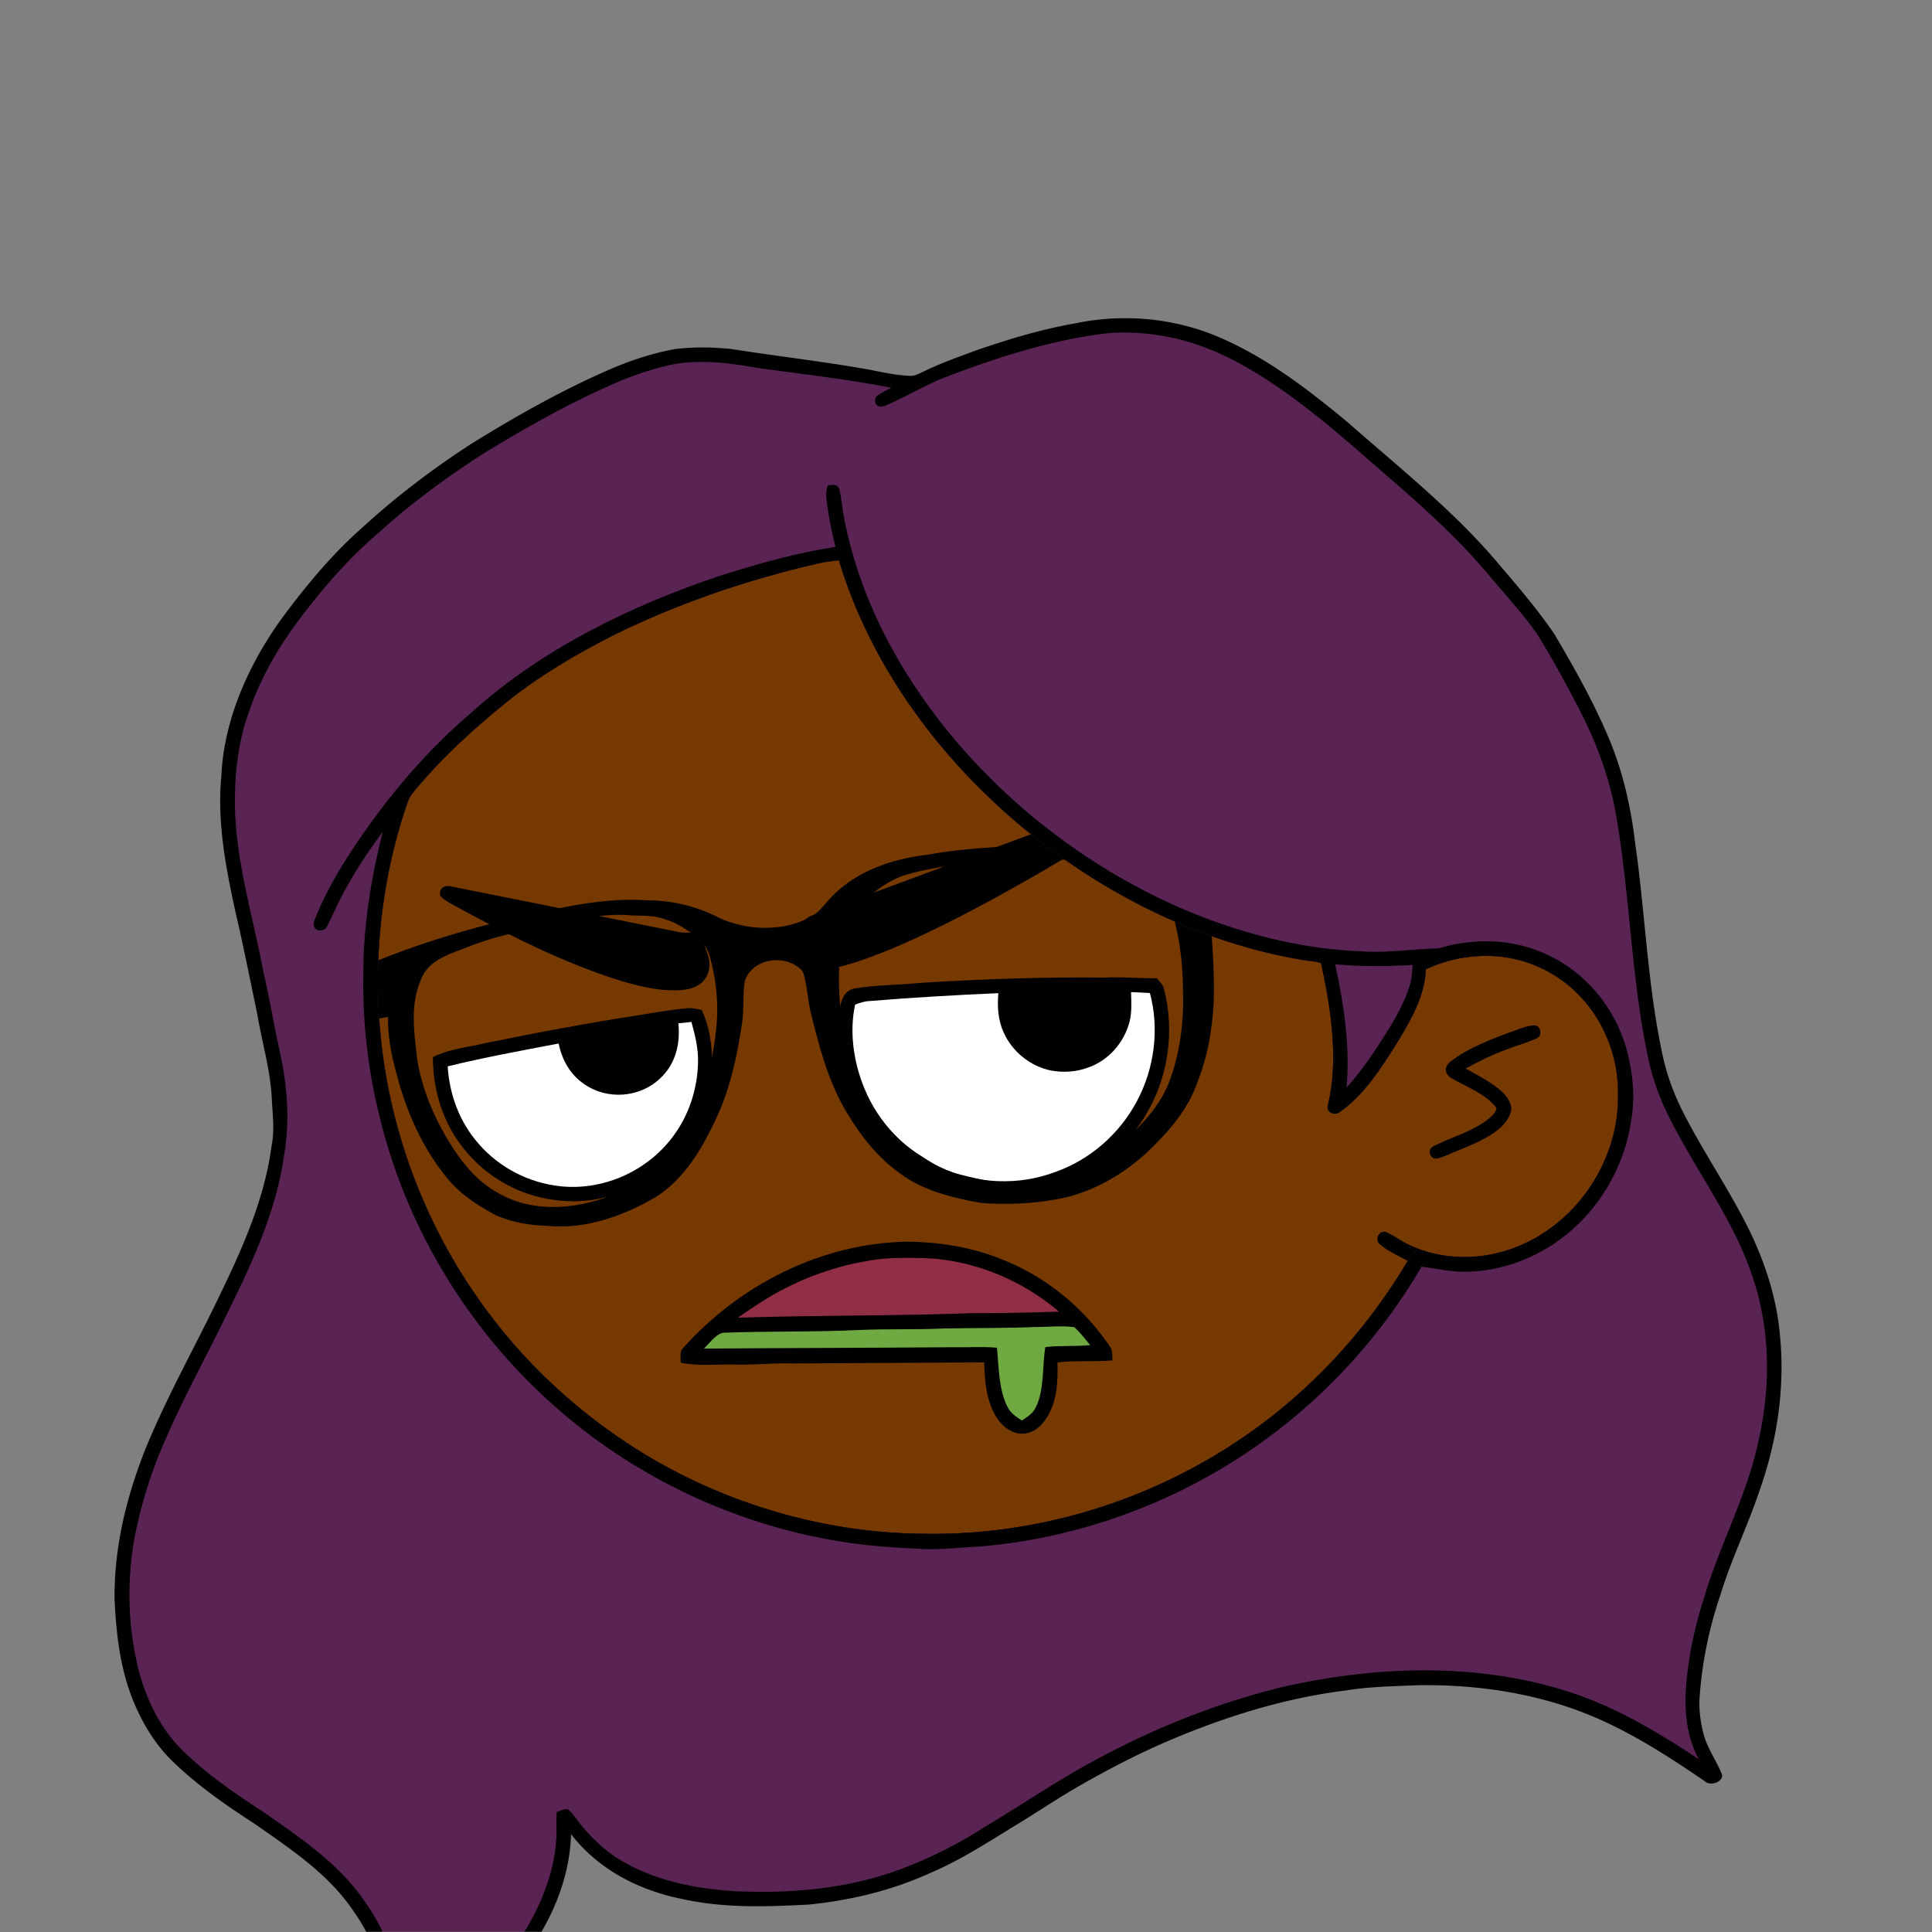 <svg xmlns:dc="http://purl.org/dc/elements/1.1/" xmlns:cc="http://creativecommons.org/ns#" xmlns:rdf="http://www.w3.org/1999/02/22-rdf-syntax-ns#" xmlns:svg="http://www.w3.org/2000/svg" xmlns="http://www.w3.org/2000/svg" viewBox="0 0 762 762" fill="none"><rect x="0" y="0" width="762" height="762" fill="#808080" stroke="none"/><mask id="avatarsRadiusMask"><rect width="762" height="762" rx="0" ry="0" x="0" y="0" fill="#fff"/></mask><g mask="url(#avatarsRadiusMask)"><path d="M396.01 164.85c37.82 4.9 74.21 19.64 104.8 42.39 6.15 4.84 12.48 9.33 18.02 14.92 23.77 21.98 42.73 49.02 55.13 78.95 9.35 22.31 14.72 46.04 16.64 70.14 6.62.81 13.05 2.14 19.12 5 15.54 6.93 27.08 20.94 31.78 37.21 2.63 9.56 3.56 19.75 1.72 29.55-2.96 18.76-13.72 36.13-29.37 46.92-10.94 7.65-24.49 12.03-37.86 11.68-5.13-.05-10.04-1.6-15.13-1.79-1.85 2.17-3.23 4.84-4.76 7.25-18.66 29.62-44.57 54.51-74.64 72.4-28.1 16.73-59.9 27.16-92.46 30.32-11.08.7-21.87 2.05-32.98.74-51.69-2.3-102.07-23.44-140.15-58.43-29.03-26.55-50.84-60.83-62.54-98.39-7.09-22.85-10.62-46.78-10.07-70.71.52-40.34 12.53-80.58 33.94-114.76 19.1-30.81 45.91-56.58 77.2-74.83 29.63-17.28 63.35-27.68 97.59-29.87 14.66-1.47 29.44-.37 44.02 1.31Z" fill="#000"/><path d="M363 169.06c48.47-1.39 97.32 14.7 135.81 44.12 6.55 4.06 11.72 9.49 17.36 14.64 24.33 22.63 43.2 50.95 54.93 82.02 7.43 19.61 11.86 40.2 13.56 61.09-8.89.74-17.34 2.34-25.38 6.38-2.19 1.03-1.89 4.95.68 5.23 2.35.23 4.98-1.51 7.24-2.2 14.62-5.37 31.32-4.35 44.78 3.68 11.69 6.78 20.09 18.16 23.89 31.06 2.6 8.25 2.68 17.41 1.76 25.95-2.5 17.35-12.35 33.73-26.73 43.81-15.71 11.33-37.17 14.64-54.93 6.2-3.17-1.43-5.94-3.58-9.08-5.05-2.95-1.09-4.88 2.79-2.7 4.75 3.17 2.76 7.34 4.52 11 6.56-20.14 34.15-49.45 62.7-84.41 81.47-30.2 16.31-64.44 25.53-98.78 26.15-27.63.72-55.33-4.04-81.21-13.72-30.32-11.24-57.84-29.43-80.37-52.6-22.67-23.37-39.92-51.88-50.2-82.77-14.96-44.64-14.91-94.01.27-138.59 11.05-33.06 30.28-63.21 55.37-87.39 29.67-28.73 67.65-48.54 108.13-56.67 12.8-2.52 25.94-4.24 39.01-4.12Z" fill="rgba(118, 57, 0, 1)"/><path d="M605.03 404.4c2.63-.1 3.44 3.8 1.36 4.98-3.69 1.83-7.82 2.77-11.64 4.35-5.82 2.04-11.28 4.76-16.68 7.72 4.29 2.34 8.86 4.74 12.71 7.76 2.58 2.09 4.85 4.35 5.33 7.8-.26 3.59-2.73 6.55-5.45 8.69-5.86 4.66-13.92 7.18-20.79 10.26-1.75.62-4.43 1.99-5.59-.26-1.02-1.74-.06-3.11 1.57-3.87 6.65-3.3 14.86-5.62 20.79-10.16 1.37-1.14 3.39-2.74 3.61-4.62-4.07-5.63-12.42-8.59-18.23-12.09-2.34-1.72-2.29-4.24-.16-6.13 7.27-5.64 16.98-9.26 25.57-12.38 2.42-.83 5.03-1.95 7.6-2.05Z" fill="#000"/><g transform="translate(-161 -83)"><path d="M617.23 468.82c1.16 1.34 2.37 2.36 2.84 4.14 4.46 17.23 1.58 36.09-7.98 51.11-8.01 12.77-20.52 22.56-34.83 27.28-11.68 3.74-24.33 4.31-36.24 1.27-17.06-4.16-32.11-15.59-40.77-30.86-7.18-12.23-9.85-26.73-8.06-40.75.53-3.41 1.75-7.26 5.57-8.09 8.61-1.53 17.56-1.34 26.27-2.27 24.31-1.49 48.65-2.37 73.01-2.08 6.75-.37 13.45.4 20.19.25Z" fill="#000"/><path d="M607.09 474.28c2.48.12 4.97.24 7.45.37 3.8 14.15 1.78 29.85-5.17 42.73-6.79 12.81-18.41 23-32.1 27.84-14.68 5.57-31.38 4.73-45.56-1.92-13.38-6.21-24.24-17.42-29.82-31.09-4.19-10.23-5.98-22.11-3.62-32.99 1.86-.72 3.69-1.32 5.7-1.4 16.9-1.37 33.84-2.38 50.78-3.11-.41 5.34-.18 10.53 2.09 15.47 3.42 7.65 10.45 13.28 18.62 15.04 4.89.87 9.94.6 14.61-1.13 8.19-2.81 14.36-9.94 16.48-18.26.92-3.9.66-7.59.54-11.55Z" fill="#fff"/><path d="M432.03 480.67c2.01-.23 3.79.3 5.74.68 4.2 9.05 4.82 19.93 3.38 29.69-2.48 14.77-11.15 28.19-23.63 36.48-10.93 7.31-24.46 10.57-37.51 8.79-15.32-1.77-29.51-10.46-38.25-23.14-6.82-9.71-10.02-21.43-10.01-33.24 6.53-3.27 13.18-3.72 20.49-5.47 20.5-4.17 41.07-8.1 61.75-11.22 6-.99 11.97-2.04 18.04-2.57Z" fill="#000"/><path d="M433.71 486.06c1.44 5.27 2.74 10.43 2.6 15.94-.2 9.49-3.01 19.08-8.31 26.99-9.89 15.07-28.07 23.78-46.01 21.88-12.38-1.34-24.01-7.28-32.17-16.71-7.5-8.47-11.57-19.33-12.24-30.58 14.45-3.54 29.14-6.22 43.76-9.01 1.32 6.49 4.55 12.28 10.11 16.03 9.04 6.32 21.92 5.38 29.9-2.26 6.12-5.72 8.04-13.57 7.2-21.73 1.72-.19 3.44-.38 5.16-.55Z" fill="#fff"/></g><g transform="translate(-161 -83)"><g fill="#000"><path d="M606.99 397.59c1.52-.4 3.26.6 4.74.97-.11 1.2-.17 2.45-.47 3.61-1.58 1.49-3.57 2.61-5.39 3.78-22.77 14.6-46.18 28.4-70.32 40.63-11.53 5.73-23.34 11.3-35.55 15.44-6.86 2.19-13.72 4.28-21.01 3.44-3.31-.31-6.16-3.02-6.23-6.43-.04-4.22 3-8.6 5.08-12.15 1.28-2.68 4.5-3.04 6.99-4.12 37.24-13.75 74.44-27.65 111.67-41.45 3.48-1.23 6.91-2.81 10.49-3.72ZM338.99 432.64c29.88 5.94 60.13 12.03 90.02 18.02 2.27.32 4.6.07 6.85.45 2.45 2.3 3.64 6.21 4.54 9.37 1.17 4.09-.15 8.77-3.91 11.01-4 2.62-9.91 2.16-14.5 1.89-8.74-1-17.41-3.8-25.68-6.74-19.61-7.16-38.69-16.93-56.97-26.97-1.67-.96-3.68-1.94-4.79-3.55-.38-2.88 1.85-4.16 4.44-3.48Z"/></g></g><g transform="translate(-161 -83)"><path d="M519 572.72c12.29.18 24.45 2.02 35.94 6.5 17.84 6.73 33.25 19.14 43.87 34.94 1.14 1.53.8 3.58.95 5.41-7.22.57-14.43-.04-21.67.76.12 7.4 0 14.39-3.75 21.02-2.19 3.77-5.69 7.2-10.34 7.12-4.49-.03-8.23-3.43-10.38-7.1-3.71-6.4-4.2-13.83-4.46-21.04-25.38.12-50.77.29-76.16.43-7.35-.26-14.65.67-22 .42-7.53-.2-14.18.78-21.52-.74.07-1.62-.51-4.04.59-5.37 22.4-25.3 54.86-41.81 88.93-42.35Z" fill="#000"/><path d="M508.979 579.48c6.98-.54 14.06-.45 21.04-.02 17.95 1.77 34.93 9.2 48.66 20.86-11.23.41-22.44.62-33.68.58-30.98 1.14-61.99.83-92.97 1.81 6.13-4.21 12.16-8.38 18.84-11.69 11.91-6.06 24.84-10.02 38.11-11.54Z" fill="#8F2E45"/><path d="M569.001 606.4c5.17.01 10.56-.64 15.68.04 2.37 2.05 4.27 4.71 6.31 7.09-5.88.61-11.88.05-17.7.77-1.23 7.11-.33 16.61-3.6 23.41-1.15 2.69-3.33 4.04-5.67 5.56-2.32-1.57-4.53-2.89-5.74-5.56-3.42-6.79-3.33-15.68-4.08-23.16-5.72-.52-11.41-.06-17.2-.19-32.79.26-65.57.28-98.36.54 2.11-2.04 4.57-5.59 7.5-6.24 17.96-.71 35.91-.24 53.86-1.1 11-.5 22-.08 33-.59 12-.24 24-.08 36-.57Z" fill="#6FA942"/></g><g transform="translate(-161 -83)"><path fill-rule="evenodd" clip-rule="evenodd" d="M608 415.8c6.186-.151 12.368-.167 18.55-.183 4.483-.012 8.966-.024 13.45-.087.562.005 1.127.006 1.693.008 3.106.01 6.253.02 9.307.502 2.58.53 5.61 1.94 6.09 4.83.91 5.11.46 12.04-1.14 16.99-.46 1.77-1.74 2.1-3.35 2.34-3.462.36-6.945.569-10.423.778-1.253.075-2.506.15-3.757.232.122 4.281.38 8.636.639 13.018.692 11.72 1.395 23.63-.439 34.802-.87 7.47-2.98 14.85-5.73 21.83-3.11 8.55-9.09 16.19-15.42 22.62-9.83 10.36-22.25 18.39-36.2 21.81-10.85 2.39-22.17 2.98-33.23 2.16-9.22-1.58-18.8-3.87-27.06-8.4-10.51-6.05-18.47-15.05-24.78-25.29-8.17-12.62-11.9-27.18-15.47-41.59-.515-2.188-.844-4.449-1.174-6.711-.414-2.834-.827-5.671-1.606-8.369-.48-1.78-2.64-3.07-4.17-3.9-6.71-3.36-16.41-.94-18.99 6.6-.499 2.84-.553 5.746-.608 8.66-.053 2.861-.106 5.73-.582 8.55-1.99 13.03-4.77 26.14-10.56 38.06-5.55 11.58-11.7 22.03-22.47 29.5-12.88 7.76-28.34 13.44-43.57 11.92-6.86-.15-14.05-1.41-20.36-4.13-6.87-3.71-13.8-8.11-18.84-14.16-10.32-12.28-16.95-27.7-20.79-43.17-1.87-6.83-3.04-13.81-2.97-20.91-1.637.243-3.268.56-4.899.877-2.393.466-4.787.931-7.201 1.163-2.24.22-4.26-.69-5.36-2.69-1.96-3.76-2.46-8.38-1.77-12.53.041-.174.078-.354.116-.535.231-1.113.479-2.305 1.614-2.795 27.43-12.56 55.94-20.6 85.48-26.45 11.24-2.31 22.47-3.81 33.98-3.07 10.03.01 19.98 2.36 28.86 7.05 10.79 4.81 24.51 5.41 35.15-.12 3.04-1.482 4.933-3.677 6.926-5.986 1.193-1.383 2.422-2.807 3.954-4.144 9.81-9.08 23.09-13.26 36.12-14.79 13.108-2.381 26.26-3.017 39.523-3.659l2.497-.121c5.544-.149 11.094-.149 16.646-.149 7.446 0 14.893 0 22.324-.361Zm-23 6.26c8.34-.34 16.32-.45 24.15 2.9.646.302 1.365.598 2.113.906 3.164 1.304 6.86 2.826 7.887 5.964 5.81 12.39 8.22 26.56 8.39 40.17.56 12.44-.87 25.5-5.21 37.22-3.71 9.79-10.5 17.11-18.25 23.88-5.21 4.32-11.62 7.49-17.78 10.22-9.15 3.83-19.3 6.8-29.31 6.15-5.792-.342-11.557-1.779-17.192-3.184l-.868-.216c-5.96-1.466-10.686-4.562-15.7-7.847l-.001-.001-.859-.562c-6.8-4.54-12.23-10.46-17.08-16.98-2.766-3.934-4.565-8.67-6.303-13.249a253.502 253.502 0 0 0-1.217-3.161c-4.64-11.94-5.98-24.55-5.87-37.28.09-7.74 1.2-16.94 5.51-23.55 5.13-6.46 12-12.24 19.82-15.08 9.27-2.8 19.13-4.25 28.78-4.96 11.572-1.279 23.168-1.304 34.654-1.328 1.447-.003 2.892-.006 4.336-.012Zm-172.354 22.059c-.891-.021-1.778-.041-2.656-.079-8.612-.872-17.851.939-26.497 2.634-1.173.23-2.335.457-3.483.676-2.29.516-4.571 1.006-6.843 1.494-9.393 2.017-18.626 4-27.677 7.656-.903.361-1.836.713-2.782 1.069-5.765 2.175-12.01 4.53-14.948 10.191-4.839 9.868-3.731 19.612-2.557 29.93.124 1.09.249 2.186.367 3.29 1.93 11.77 6.83 23.25 13.14 33.33 5.06 8.01 10.9 15.08 19.42 19.57 12.78 7.1 27.95 6.15 41.4 1.57 11.36-4.43 21.76-9.82 28.56-20.38 8.84-14.04 13.92-30.65 15.47-47.12.91-9.38-.1-18.83-2.68-27.88-.46-1.39-.98-2.92-1.89-4.09-5.19-5.6-11.6-9.87-19.19-11.35-2.333-.401-4.756-.456-7.154-.511Z" fill="#000"/></g><g transform="translate(-161 -83)"><path fill-rule="evenodd" clip-rule="evenodd" d="M692.51 249.52c-16.1-13.31-32.55-26-52.02-34.08-17.66-7.24-37.36-8.77-56-4.79-13.1 2.31-25.77 6.18-38.34 10.49l-1.903.699c-6.803 2.495-13.67 5.014-20.137 8.261l-.421.19c-1.186.536-2.298 1.039-3.659.95-4.704-.146-9.557-1.117-14.234-2.054-.77-.154-1.536-.307-2.296-.456-10.572-1.873-21.178-3.354-31.787-4.835-7.403-1.034-14.808-2.068-22.203-3.235-7.36-.74-14.99-.9-22.33.03-9.98 1.8-19.8 5.25-29 9.49-17.44 7.79-34.34 17.4-50.59 27.42-15.22 9.79-29.7 20.74-43.08 32.93-12.2 10.68-22.41 22.96-32.05 35.94-13.07 17.92-23.2 40.15-24.15 62.55-1.78 17.86 1.8 36.62 5.64 54.01 2.343 10.008 4.415 20.072 6.487 30.138a3872.3 3872.3 0 0 0 2.073 10.022c.669 3.962 1.485 7.769 2.291 11.528 1.506 7.029 2.975 13.886 3.379 21.262.068 1.482.168 2.936.267 4.374.337 4.907.661 9.627-.337 14.646-2.68 20.4-11.15 39.67-20.06 58.05-3.634 7.632-7.395 15.02-11.132 22.36-6.629 13.019-13.18 25.887-18.808 39.7-7.41 18.92-12.16 38.47-11.92 58.89.74 14.48 2.29 28.24 8.14 41.66 3.5 8.02 8.12 15.47 14.36 21.66 9.84 9.58 20.8 17.28 32.3 24.71 1.047.731 2.098 1.462 3.151 2.194 13.549 9.423 27.452 19.091 36.619 33.056 6.86 9.62 10.99 20.84 11.06 32.72-.46 6.51-2.32 13.26-6.44 18.43-.72.935-1.542 1.788-2.364 2.641-.98 1.018-1.96 2.036-2.766 3.189-.973 2.133-.221 3.391.805 5.109.071.118.143.238.215.361l.069-.003c2.205-.089 4.343-.175 6.441-.947 26.34-8.81 49.76-26.85 64.64-50.34 8.06-12.68 13.34-26.89 13.82-42.01 10.83 13.98 26.67 22.08 43.77 25.55 16.76 3.67 33.01 3.08 50 2.2 16.47-1.67 32.68-5.52 47.77-12.41 10.247-4.33 19.453-10.017 28.79-15.785 2.135-1.319 4.277-2.643 6.44-3.955a665.209 665.209 0 0 0 8.793-5.517c5.252-3.332 10.489-6.656 15.937-9.743 10.76-6.12 21.78-11.84 33.14-16.76 22.84-9.77 46.37-17.23 71.1-20.3 8.072-1.299 16.172-1.587 24.307-1.875 1.57-.056 3.141-.112 4.713-.175 24.86-.3 50.24 3.84 72.89 14.39 13.89 6.4 26.95 14.9 39.55 23.51 1.93 1.97 7.11.44 6.76-2.58-.883-2.259-2.015-4.39-3.15-6.525-1.603-3.016-3.211-6.042-4.13-9.455-1.1-4.22-1.74-8.64-1.67-13 .84-14.4 3.72-28.54 8.37-42.19 2.32-7.57 5.274-14.87 8.228-22.172 2.51-6.203 5.02-12.407 7.142-18.778 6.86-19.31 10.09-40.41 8.06-60.86-1.19-14.93-6.11-29.83-12.8-43.18-3.921-7.807-8.391-15.347-12.863-22.889-4.516-7.615-9.033-15.233-12.987-23.131-3.59-7.22-6.26-14.74-7.86-22.64-3.543-16.641-5.27-33.85-6.992-51.008-1.077-10.731-2.152-21.442-3.668-31.982-1.71-14.22-4.88-28.17-10.49-41.38-5.99-14.12-13.58-27.62-21.39-40.8-6.341-9.284-13.718-17.941-21.016-26.506l-2.064-2.424c-13.384-15.689-29.645-29.689-45.571-43.402-4.326-3.725-8.627-7.428-12.839-11.138ZM570.579 414.38c-35.93-27.99-65.46-66.46-78.72-110.38-2.92.29-5.81.65-8.66 1.35-27.74 6.4-54.98 15.72-80.53 28.32-14.69 7.54-28.88 15.83-41.79 26.19-13.31 10.78-25.75 22.13-36.67 35.36-1.07 1.31-1.93 2.7-2.51 4.29-11.51 33.4-14.49 69.61-9.01 104.48 5.55 35.09 19.77 68.74 41.17 97.1 16.8 22.42 38.17 41.46 62.14 55.93 32.71 19.58 70.85 30.64 109 30.92 56.8 1.16 113.39-21.24 154.18-60.75 14.83-14.19 27.42-30.51 37.85-48.17.87-1.68 2.18-2.39 3.78-3.25 11.88 4.16 24.82 3.98 36.64-.31 24.78-8.87 42.11-34.19 41.74-60.46.34-15.27-5.88-30.67-17.04-41.16-8.2-7.75-18.94-12.57-30.16-13.67-9.84-.75-19.67.87-28.61 5.09-.39 10.53-5.9 20.07-11.25 28.84-6.21 9.96-12.91 20.55-22.62 27.44-2.05 1.67-5.47.25-4.82-2.52 4.42-17.89 1.21-38.32-2.64-56.11-1.467-.565-3.145-.76-4.809-.954-1.048-.122-2.09-.244-3.071-.456-37.57-6.36-73.62-23.81-103.59-47.12Z" fill="#000"/><path fill-rule="evenodd" clip-rule="evenodd" d="M627.991 217.35c-10-2.72-20.68-3.81-31.01-2.83-21.12 2.59-41.9 9.21-61.75 16.73-4.928 1.796-9.604 4.183-14.272 6.564-3.621 1.847-7.236 3.692-10.958 5.256-2.87 1.05-4.67-.78-3.5-3.59 1.366-1.087 2.96-1.918 4.533-2.737a86.26 86.26 0 0 0 1.517-.803c-13.146-2.571-26.478-4.33-39.786-6.086-4.601-.608-9.198-1.214-13.784-1.854-11.12-2.03-22.97-3.36-34.14-.96-7.64 1.82-15.15 4.32-22.31 7.57-17.65 7.74-34.28 17.14-50.7 27.18-14.46 9.23-28.35 19.51-41.11 30.99-10.07 8.6-19.05 18.33-27.18 28.77-10.6 13.05-19.4 27.22-24.72 43.26-4.24 12.11-5.46 25.45-5.11 38.2.558 14.918 3.791 29.315 7.037 43.767 1.467 6.532 2.936 13.075 4.163 19.683 1.342 5.759 2.473 11.561 3.605 17.364.976 5.008 1.953 10.016 3.065 14.996 2.8 13.3 3.81 26.73 1.39 40.19-2.92 20.96-11.95 40.95-21.27 59.78-3.235 6.799-6.69 13.566-10.149 20.344-5.053 9.899-10.117 19.818-14.521 29.886-5.84 12.73-10.1 26.13-12.86 39.86-3.32 17.82-2.75 36.68 1.88 54.22 3.14 11.19 8.78 22.49 17.26 30.58 9.7 9.43 20.53 16.81 31.82 24.14.96.675 1.923 1.348 2.885 2.021 13.504 9.446 27.03 18.909 36.505 32.649 8 11.07 13.21 23.67 12.96 37.51-.04 7.87-2.77 15.13-6.99 21.67 23.85-9.09 44.82-26.25 58.14-48.06 7.18-12.04 12.36-26.45 11.84-40.61-.04-1.77.02-3.53.12-5.3a18.36 18.36 0 0 0 1.064-.398c1.112-.442 2.282-.906 3.406-.642 1.191.958 2.054 2.102 2.956 3.297.143.19.287.381.434.573 4.35 5.9 9.72 11.14 15.81 15.23 13.92 8.74 29.59 11.92 45.77 13.11 21.08 1 41.8-.52 61.94-7.15 13.01-4.41 25.36-10.47 36.93-17.86 5.674-3.369 11.211-6.855 16.732-10.331 9.882-6.221 19.71-12.408 30.168-17.829 21.93-11.7 45.31-20.86 69.41-26.95 35.52-8.31 73.92-10.15 109.29-.09 20.89 5.83 38.57 16.34 56.51 28.17-5.65-10.64-5.91-22.12-4.5-33.83 1.21-10.4 3.56-20.61 6.81-30.55 2.656-8.83 5.992-17.151 9.319-25.449 4.713-11.756 9.407-23.463 12.121-36.501 4.64-21.13 4.46-43.37-2.55-63.97-4.652-14.12-12.312-27.013-19.973-39.907-4.395-7.396-8.79-14.793-12.617-22.423-4.28-8.33-7.29-17-9.04-26.21-3.387-16.57-5.098-33.548-6.808-50.527-1.503-14.909-3.005-29.819-5.642-44.453-2.6-14.06-7.63-27.43-14.18-40.1-5.25-10.18-10.75-20.27-16.79-30.01-4.356-6.064-9.262-11.767-14.146-17.444-1.148-1.336-2.296-2.669-3.434-4.006-11.32-13.77-24.25-25.71-37.62-37.38-2.841-2.45-5.662-4.913-8.48-7.374-10.39-9.073-20.744-18.114-31.89-26.326-13.03-9.63-27.86-18.76-43.6-23.02Zm-57.412 197.03c-35.93-27.99-65.46-66.46-78.72-110.38-2.92.29-5.81.65-8.66 1.35-27.74 6.4-54.98 15.72-80.53 28.32-14.69 7.54-28.88 15.83-41.79 26.19-13.31 10.78-25.75 22.13-36.67 35.36-1.07 1.31-1.93 2.7-2.51 4.29-11.51 33.4-14.49 69.61-9.01 104.48 5.55 35.09 19.77 68.74 41.17 97.1 16.8 22.42 38.17 41.46 62.14 55.93 32.71 19.58 70.85 30.64 109 30.92 56.8 1.16 113.39-21.24 154.18-60.75 14.83-14.19 27.42-30.51 37.85-48.17.87-1.68 2.18-2.39 3.78-3.25 11.88 4.16 24.82 3.98 36.64-.31 24.78-8.87 42.11-34.19 41.74-60.46.34-15.27-5.88-30.67-17.04-41.16-8.2-7.75-18.94-12.57-30.16-13.67-9.84-.75-19.67.87-28.61 5.09-.39 10.53-5.9 20.07-11.25 28.84-6.21 9.96-12.91 20.55-22.62 27.44-2.05 1.67-5.47.25-4.82-2.52 4.42-17.89 1.21-38.32-2.64-56.11-1.467-.565-3.145-.76-4.809-.954-1.048-.122-2.09-.244-3.071-.456-37.57-6.36-73.62-23.81-103.59-47.12Z" fill="rgba(89, 36, 84, 1)"/><path fill-rule="evenodd" clip-rule="evenodd" d="M493.156 282.416c-.299-2.201-.598-4.404-1.127-6.546-.559-1.848-2.197-1.684-3.73-1.53-.276.028-.548.055-.81.07-.97 2.76-.594 5.327-.195 8.057.074.504.148 1.015.215 1.533.78 4.95 1.8 9.83 3.01 14.69-15.43 2.37-30.64 6.67-45.51 11.38-35.45 11.86-70.66 29.08-98.54 54.35-19.6 16.78-36.29 37.28-49.98 59.09-4.39 7.16-8.43 14.7-11.51 22.51-1.1 3.26 1.64 5.04 4.39 3.29.948-1.31 1.633-2.834 2.306-4.333.236-.526.47-1.048.714-1.557 5.21-11.48 12.03-22.25 19.55-32.35-4.67 18.77-7.78 37.53-7.63 56.93-.44 24.3 3.54 48.72 11.05 71.81 12.73 38.83 36.31 73.94 67.4 100.45 30.14 25.75 67.2 43.24 106.25 50.13 12.24 2.3 24.58 2.99 36.99 3.62 4.946.095 9.905-.267 14.852-.627 2.336-.171 4.67-.341 6.998-.463 33.73-2.85 66.84-13.74 95.82-31.22 32.17-19.38 59.07-46.66 78.01-79.1 1.988.22 3.942.542 5.891.862 3.442.565 6.866 1.128 10.429 1.128 15.79.11 31.24-6.13 43.03-16.54 12.51-10.99 20.97-26.56 23.3-43.05 1.73-9.36.62-19.39-1.87-28.52-4.68-16.23-16.19-30.22-31.69-37.16-13.32-6.15-28.4-6.46-42.35-2.29-3.829.086-7.625.382-11.416.678-6.315.492-12.616.983-19.034.502-24.29-.9-48.15-7.22-70.45-16.69-35.7-15.44-67.67-39.61-92.33-69.67-20.08-24.61-35.3-53.31-41.3-84.69-.302-1.565-.517-3.154-.733-4.744Zm77.423 131.964c-35.93-27.99-65.46-66.46-78.72-110.38-2.92.29-5.81.65-8.66 1.35-27.74 6.4-54.98 15.72-80.53 28.32-14.69 7.54-28.88 15.83-41.79 26.19-13.31 10.78-25.75 22.13-36.67 35.36-1.07 1.31-1.93 2.7-2.51 4.29-11.51 33.4-14.49 69.61-9.01 104.48 5.55 35.09 19.77 68.74 41.17 97.1 16.8 22.42 38.17 41.46 62.14 55.93 32.71 19.58 70.85 30.64 109 30.92 56.8 1.16 113.39-21.24 154.18-60.75 14.83-14.19 27.42-30.51 37.85-48.17.87-1.68 2.18-2.39 3.78-3.25 11.88 4.16 24.82 3.98 36.64-.31 24.78-8.87 42.11-34.19 41.74-60.46.34-15.27-5.88-30.67-17.04-41.16-8.2-7.75-18.94-12.57-30.16-13.67-9.84-.75-19.67.87-28.61 5.09-.39 10.53-5.9 20.07-11.25 28.84-6.21 9.96-12.91 20.55-22.62 27.44-2.05 1.67-5.47.25-4.82-2.52 4.42-17.89 1.21-38.32-2.64-56.11-1.467-.565-3.145-.76-4.809-.954-1.048-.122-2.09-.244-3.071-.456-37.57-6.36-73.62-23.81-103.59-47.12Z" fill="#000"/><path d="M718.119 463.58c-.13 2.59-.21 5.09-.96 7.59-2.69 9.09-7.96 17.08-13.08 24.95-3.61 5.55-7.54 10.87-11.97 15.78 1.41-16.55-1.03-32.44-4.49-48.57 10.19.92 20.3.85 30.5.25Z" fill="rgba(89, 36, 84, 1)"/></g></g></svg>